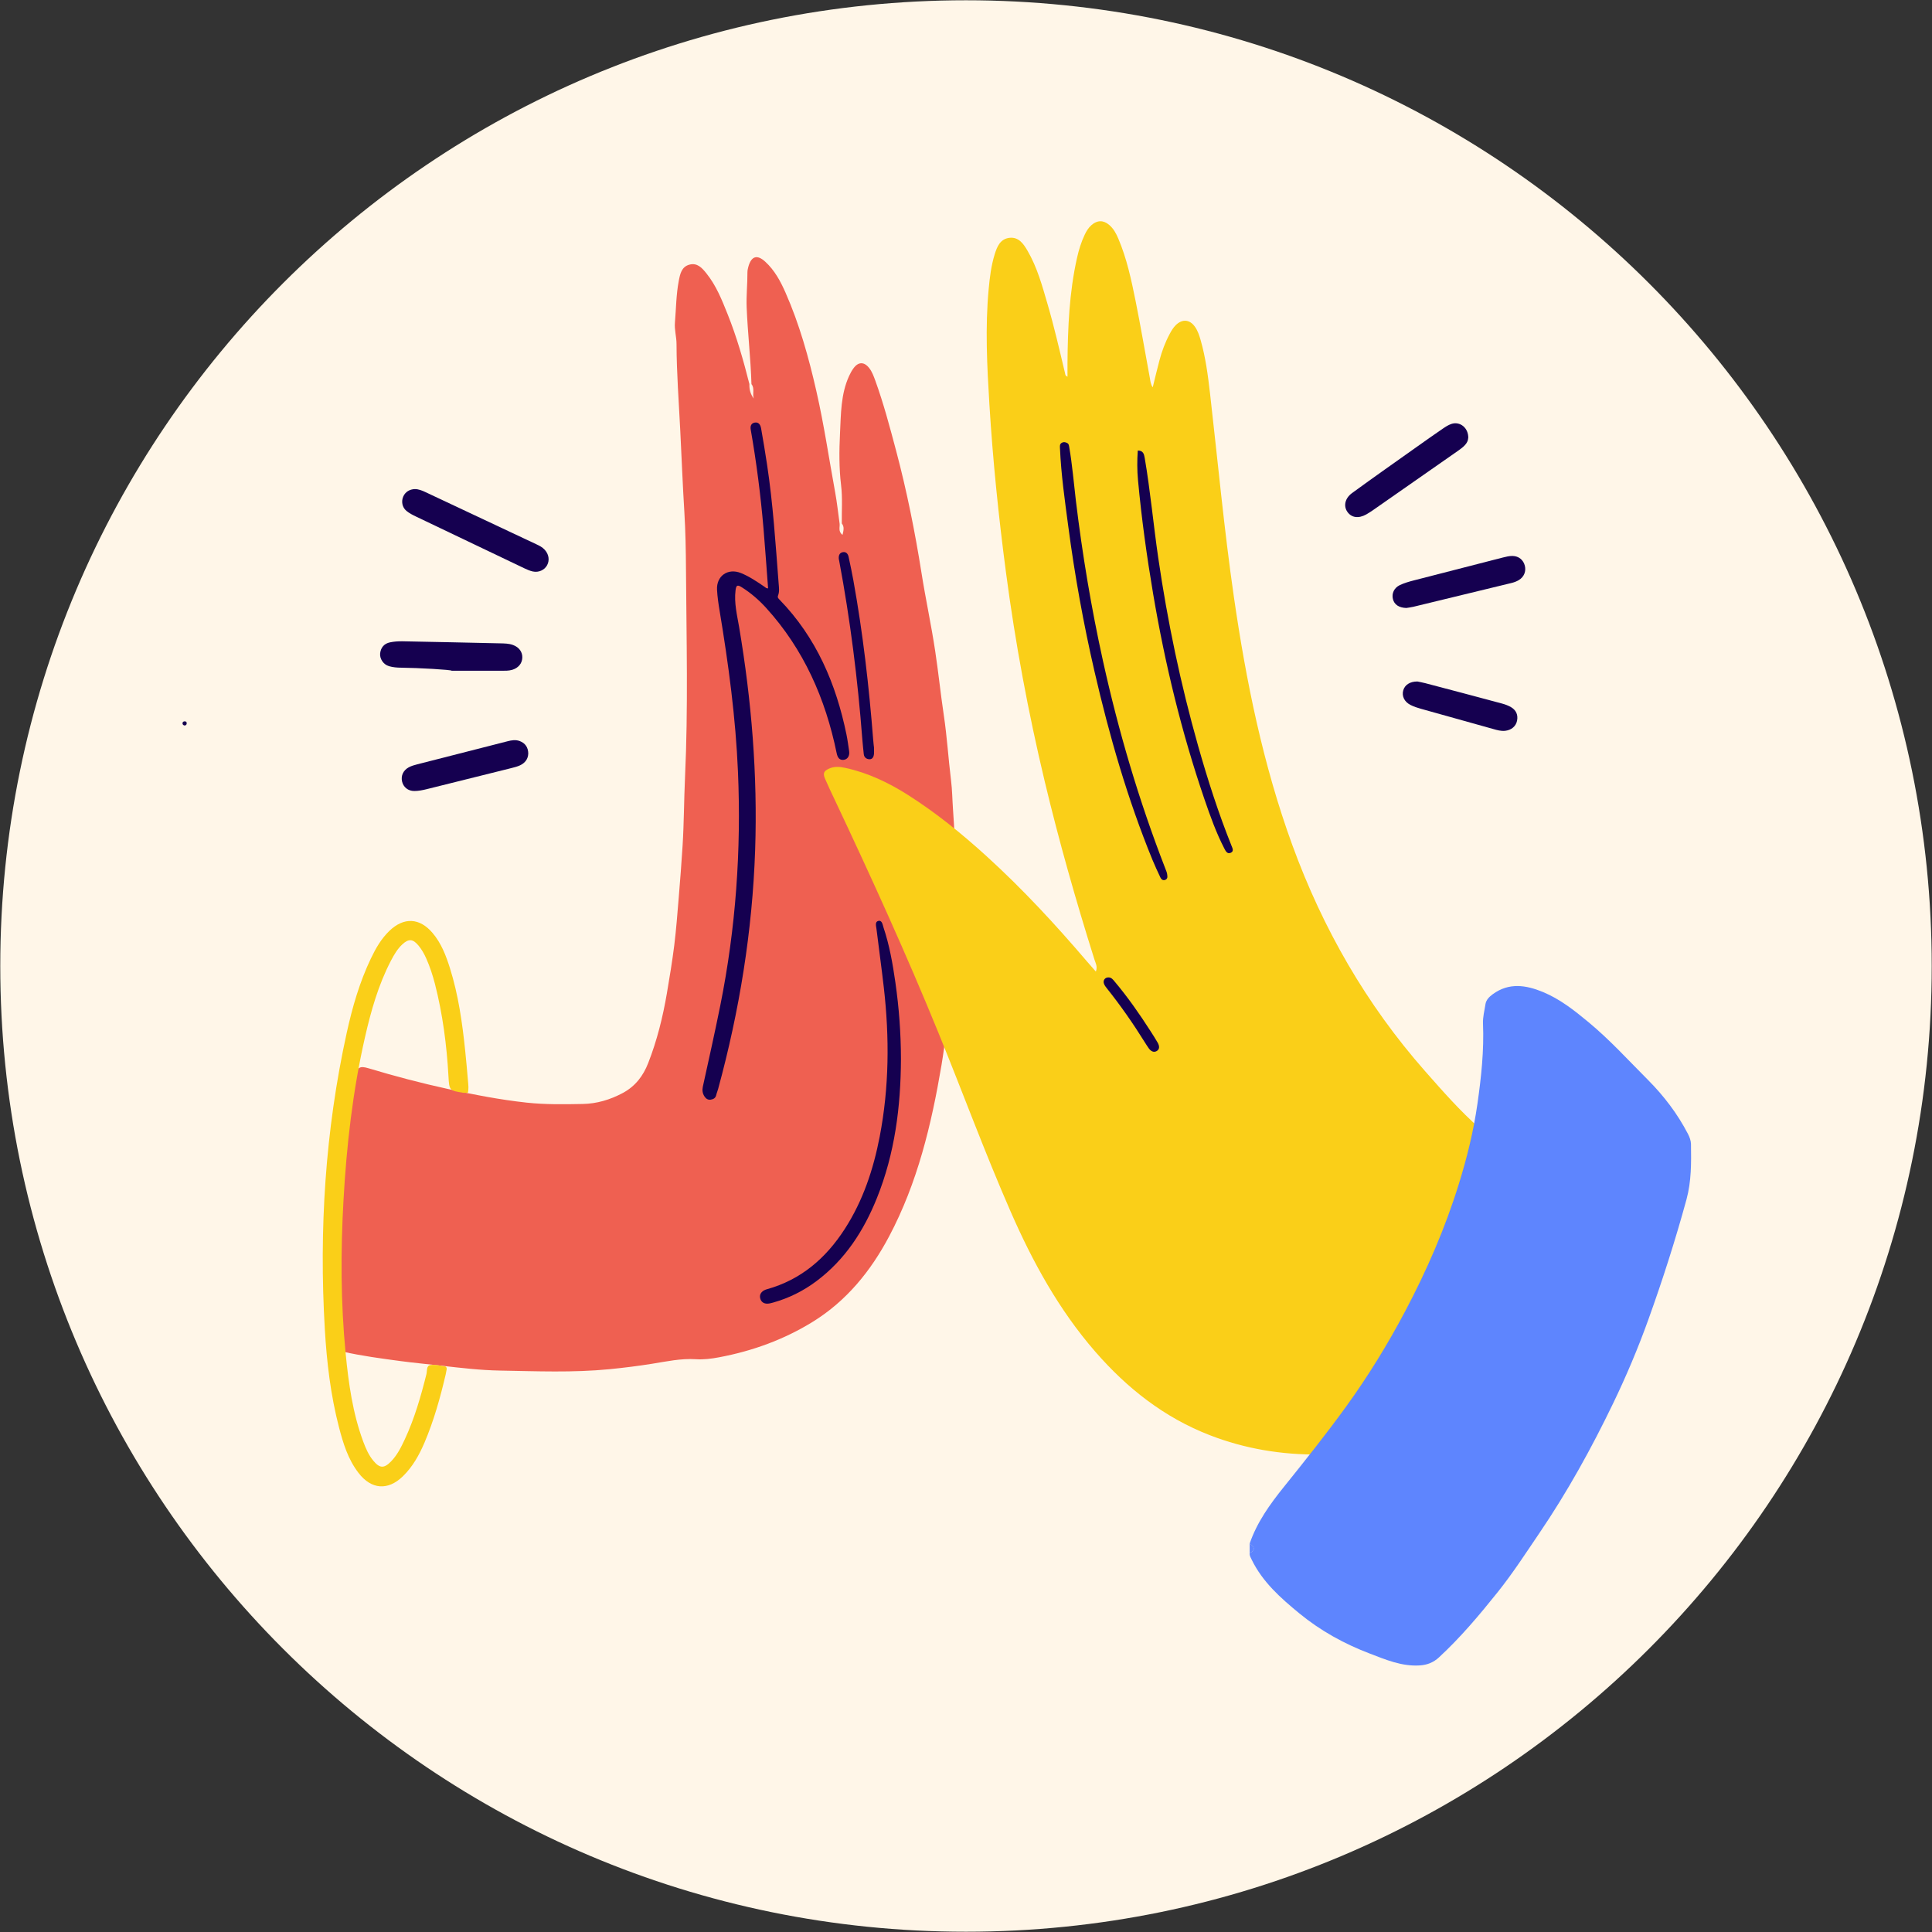 <svg width="550" height="550" viewBox="0 0 550 550" fill="none" xmlns="http://www.w3.org/2000/svg">
<rect x="0" y="0" width="550" height="550" fill="#333333" stroke="none"/>
<g clip-path="url(#clip0_7261_20404)">
<path d="M275 549.923C426.836 549.923 549.923 426.836 549.923 275C549.923 123.164 426.836 0.077 275 0.077C123.164 0.077 0.077 123.164 0.077 275C0.077 426.836 123.164 549.923 275 549.923Z" fill="#FFF6E8"/>
<path d="M213.926 109.347C213.705 102.052 212.855 94.79 212.557 87.484C212.425 84.129 212.8 80.862 212.778 77.551C212.778 77.011 212.899 76.448 213.043 75.918C213.893 72.894 215.548 72.386 217.855 74.505C220.514 76.933 222.203 80.079 223.615 83.29C227.589 92.296 230.215 101.743 232.4 111.333C234.585 120.891 235.998 130.591 237.764 140.215C238.294 143.118 238.603 146.064 239.011 148.989C239.177 150.015 238.503 151.262 239.85 152.267C240.159 150.986 240.413 149.971 239.64 149.011C239.596 145.391 239.872 141.727 239.441 138.151C238.845 133.218 238.89 128.296 239.132 123.396C239.408 117.878 239.331 112.238 241.726 107.018C242.079 106.246 242.476 105.517 242.962 104.855C244.341 102.946 246.03 102.924 247.487 104.833C248.281 105.87 248.723 107.106 249.175 108.331C251.548 114.887 253.325 121.619 255.113 128.34C258.159 139.807 260.487 151.439 262.342 163.159C263.511 170.565 265.112 177.904 266.226 185.32C267.142 191.357 267.76 197.449 268.665 203.486C269.603 209.721 269.979 216.012 270.751 222.258C271.082 224.918 271.104 227.622 271.292 230.303C272.131 241.814 272.274 253.358 271.811 264.869C271.557 271.237 271.193 277.627 270.453 283.995C269.703 290.429 269.085 296.896 268.014 303.275C265.156 320.171 261.194 336.748 253.082 352.033C247.851 361.888 240.975 370.342 231.407 376.268C223.196 381.345 214.235 384.601 204.733 386.388C202.525 386.808 200.307 387.084 198.089 386.94C193.862 386.675 189.778 387.569 185.662 388.231C181.645 388.872 177.606 389.379 173.544 389.777C163.148 390.803 152.73 390.35 142.323 390.174C136.783 390.075 131.243 389.423 125.713 388.794C121.762 388.342 117.789 387.978 113.838 387.448C108.431 386.72 103.012 386.002 97.67 384.799C96.622 384.567 96.192 384.446 96.423 383.033C96.787 380.87 96.81 378.542 96.456 376.379C95.894 372.946 96.103 369.514 95.982 366.093C95.75 359.515 95.816 352.927 96.081 346.36C96.302 340.908 96.909 335.467 97.516 330.038C98.057 325.16 98.586 320.282 99.392 315.437C99.911 312.336 100.054 309.168 101.092 306.155C101.875 303.904 102.306 303.33 104.943 304.125C112.404 306.376 119.941 308.351 127.556 310.018C134.973 311.64 142.411 313.086 149.993 313.903C155.301 314.465 160.577 314.377 165.863 314.278C169.88 314.212 173.71 313.075 177.308 311.144C180.85 309.234 183.091 306.321 184.525 302.635C187.042 296.212 188.686 289.568 189.845 282.792C190.617 278.234 191.379 273.665 191.953 269.074C192.504 264.571 192.847 260.035 193.222 255.51C193.63 250.621 194.005 245.721 194.314 240.821C194.723 234.332 194.712 227.82 195.01 221.331C195.926 201.609 195.418 181.899 195.286 162.177C195.252 156.714 195.153 151.218 194.822 145.755C194.347 138.063 194.049 130.371 193.663 122.678C193.255 114.434 192.615 106.19 192.593 97.924C192.593 95.894 191.964 93.896 192.14 91.832C192.471 87.87 192.482 83.864 193.233 79.946C193.608 78.004 194.016 75.951 196.246 75.344C198.486 74.737 199.844 76.249 201.113 77.838C203.894 81.304 205.505 85.365 207.127 89.415C209.721 95.894 211.641 102.582 213.341 109.336C213.275 110.848 213.65 112.227 214.588 113.463C214.113 112.128 214.93 110.594 213.926 109.358V109.347Z" fill="#EF6051"/>
<path d="M133.174 311.099C132.71 311.099 132.346 311.144 131.993 311.099C127.921 310.481 127.899 310.481 127.667 306.365C127.17 297.514 126.033 288.762 123.837 280.165C123.186 277.638 122.38 275.166 121.31 272.782C120.736 271.502 120.052 270.288 119.158 269.206C117.536 267.242 116.333 267.164 114.501 268.875C113.121 270.166 112.194 271.777 111.322 273.433C107.713 280.342 105.616 287.769 103.895 295.318C100.418 310.603 98.653 326.131 97.781 341.769C96.964 356.293 96.986 370.794 98.399 385.285C99.227 393.816 100.407 402.303 103.409 410.403C104.127 412.323 104.932 414.211 106.257 415.811C108.089 418.029 109.314 418.084 111.3 416.065C113.088 414.233 114.203 411.97 115.262 409.697C118.021 403.759 119.82 397.502 121.398 391.178C121.63 390.262 121.321 388.772 122.557 388.596C123.892 388.408 125.316 388.772 126.685 388.982C127.06 389.037 127.225 389.468 127.148 389.876C127.071 390.339 126.983 390.792 126.883 391.244C125.338 397.866 123.517 404.411 120.846 410.679C119.334 414.211 117.491 417.533 114.71 420.247C110.45 424.408 105.705 424.055 102.063 419.309C99.094 415.458 97.692 410.911 96.501 406.309C94.128 397.171 93.024 387.834 92.472 378.442C90.806 350.046 92.583 321.882 98.697 294.06C100.297 286.776 102.35 279.624 105.583 272.859C106.952 269.99 108.519 267.253 110.837 265.012C114.953 261.05 119.456 261.238 123.164 265.619C125.614 268.511 126.949 271.998 128.075 275.563C130.492 283.244 131.607 291.157 132.434 299.136C132.732 302.006 132.986 304.875 133.229 307.755C133.317 308.848 133.483 309.952 133.174 311.122V311.099Z" fill="#FACF18"/>
<path d="M426.439 328.515C426.715 330.347 427.09 332.179 427.244 334.022C428.856 352.695 423.9 369.404 411.97 383.905C406.298 390.803 400.515 397.612 395.35 404.918C394.379 406.287 393.154 407.457 391.807 408.461C390.924 409.123 390.052 409.675 389.821 410.966C389.611 412.092 388.353 412.279 387.393 412.577C383.519 413.747 379.513 414.023 375.518 414.067C364.813 414.167 354.394 412.445 344.385 408.56C331.406 403.528 320.833 395.184 311.784 384.777C301.421 372.847 293.927 359.173 287.647 344.782C280.342 328.073 274.051 310.956 267.175 294.071C258.004 271.579 247.928 249.495 237.565 227.533C236.649 225.602 235.722 223.671 234.883 221.706C234.221 220.15 234.497 219.51 235.976 218.826C237.477 218.131 239.011 218.252 240.611 218.594C247.067 219.996 252.906 222.777 258.446 226.286C266.491 231.396 273.852 237.367 280.882 243.768C291.091 253.049 300.438 263.158 309.389 273.643C310.161 274.548 310.956 275.431 311.971 276.589C312.512 275.11 311.872 274.15 311.574 273.19C306.299 256.426 301.487 239.519 297.403 222.424C292.713 202.779 289.016 182.958 286.378 162.939C284.281 147.068 282.648 131.154 281.666 115.185C280.993 104.226 280.43 93.256 281.456 82.275C281.765 78.931 282.174 75.609 283.167 72.398C283.84 70.223 284.745 68.005 287.372 67.707C290.009 67.409 291.367 69.418 292.503 71.36C295.251 76.062 296.675 81.293 298.187 86.469C300.096 92.98 301.608 99.602 303.186 106.201C303.264 106.544 303.209 106.963 303.893 107.239C303.893 105.881 303.893 104.623 303.893 103.354C303.981 93.3 304.389 83.268 306.608 73.402C307.115 71.128 307.8 68.91 308.804 66.791C309.289 65.776 309.863 64.827 310.724 64.076C312.369 62.642 314.101 62.62 315.757 64.021C316.993 65.07 317.743 66.46 318.361 67.928C320.778 73.612 322.058 79.626 323.272 85.641C324.74 92.936 325.976 100.264 327.334 107.581C327.499 108.453 327.532 109.369 328.161 110.263C328.813 107.625 329.397 105.098 330.071 102.593C330.766 99.977 331.704 97.45 332.984 95.066C333.47 94.161 333.988 93.278 334.728 92.55C336.56 90.751 338.679 90.905 340.169 93.013C340.985 94.161 341.416 95.496 341.802 96.843C343.215 101.787 343.877 106.864 344.462 111.94C346.68 131.254 348.468 150.611 351.249 169.847C354.737 193.917 359.548 217.667 367.903 240.589C376.577 264.361 388.949 285.937 405.702 304.952C410.69 310.614 415.645 316.275 421.318 321.275C425.181 324.674 429.297 327.676 433.877 330.027L433.932 330.887C431.427 330.269 429.209 328.934 426.781 328.139C426.648 328.051 426.45 327.841 426.395 327.875C426.097 328.062 426.218 328.294 426.406 328.504L426.439 328.515Z" fill="#FACF18"/>
<path d="M433.965 330.898L433.91 330.038C435.102 330.17 435.985 330.887 436.934 331.55C435.808 331.803 434.859 331.472 433.965 330.898Z" fill="#FACF18"/>
<path d="M426.439 328.515C426.24 328.305 426.119 328.084 426.428 327.886C426.483 327.852 426.682 328.051 426.814 328.15C426.693 328.272 426.571 328.393 426.45 328.515H426.439Z" fill="#FACF18"/>
<path d="M118.098 139.233C119.191 139.233 120.173 139.652 121.144 140.105C131.651 145.049 142.146 149.982 152.653 154.926C153.525 155.334 154.385 155.754 155.048 156.482C156.239 157.762 156.515 159.473 155.754 160.897C155.014 162.276 153.359 163.049 151.67 162.685C150.854 162.508 150.048 162.155 149.287 161.791C139.001 156.891 128.715 151.979 118.44 147.057C117.491 146.605 116.509 146.108 115.703 145.435C114.478 144.42 114.192 142.731 114.799 141.352C115.361 140.06 116.608 139.266 118.109 139.233H118.098Z" fill="#150050"/>
<path d="M114.214 190.076C113.055 190.076 111.852 189.966 110.737 189.646C109.115 189.172 108.044 187.494 108.221 185.971C108.42 184.316 109.38 183.212 111.002 182.87C112.139 182.627 113.331 182.55 114.49 182.561C123.76 182.726 133.03 182.947 142.301 183.146C143.581 183.179 144.872 183.168 146.086 183.631C147.797 184.271 148.757 185.64 148.691 187.251C148.624 188.874 147.554 190.165 145.821 190.683C144.784 190.992 143.724 190.948 142.654 190.948C137.964 190.926 133.284 190.948 128.594 190.948C128.594 190.661 119.003 190.121 114.214 190.076Z" fill="#150050"/>
<path d="M150.379 214.566C150.335 216.034 149.496 217.192 148.04 217.877C147.278 218.23 146.428 218.439 145.612 218.649C137.544 220.669 129.477 222.688 121.409 224.675C120.284 224.951 119.103 225.183 117.944 225.183C116.123 225.183 114.821 224.057 114.456 222.457C114.092 220.845 114.788 219.289 116.366 218.439C117.105 218.042 117.944 217.799 118.772 217.59C127.336 215.394 135.911 213.219 144.486 211.023C145.645 210.725 146.77 210.527 147.94 210.957C149.496 211.542 150.368 212.734 150.39 214.555L150.379 214.566Z" fill="#150050"/>
<path d="M417.963 124.731C417.897 126.177 416.617 127.247 415.182 128.252C407.666 133.483 400.173 138.736 392.657 143.978C391.432 144.828 390.229 145.722 388.938 146.45C386.686 147.708 384.7 147.366 383.541 145.667C382.437 144.044 382.857 141.859 384.898 140.369C391.001 135.911 397.193 131.573 403.362 127.192C405.79 125.47 408.229 123.738 410.69 122.06C411.474 121.519 412.301 120.979 413.195 120.681C415.601 119.886 418.073 121.773 417.985 124.731H417.963Z" fill="#150050"/>
<path d="M400.404 173.081C398.23 173.025 396.917 172.109 396.531 170.531C396.144 168.975 396.851 167.353 398.495 166.569C399.731 165.984 401.089 165.587 402.424 165.245C410.878 163.049 419.331 160.886 427.796 158.722C428.712 158.491 429.683 158.248 430.61 158.27C432.398 158.314 433.678 159.429 434.087 161.04C434.495 162.651 433.877 164.229 432.365 165.146C431.736 165.521 431.019 165.786 430.301 165.962C420.987 168.236 411.672 170.498 402.358 172.738C401.64 172.915 400.89 172.981 400.404 173.07V173.081Z" fill="#150050"/>
<path d="M403.494 194.005C404.024 194.115 404.863 194.259 405.68 194.469C412.975 196.389 420.27 198.309 427.553 200.274C428.469 200.516 429.385 200.859 430.191 201.333C431.593 202.172 432.2 203.496 431.88 205.141C431.571 206.752 430.257 207.845 428.502 208.043C427.311 208.176 426.174 207.845 425.059 207.524C418.195 205.626 411.341 203.706 404.499 201.775C403.483 201.488 402.457 201.157 401.519 200.671C399.753 199.777 399.003 198.1 399.488 196.477C399.952 194.965 401.376 194.005 403.494 194.005Z" fill="#150050"/>
<path d="M355.752 439.428C357.838 433.358 361.513 428.238 365.475 423.316C371.567 415.745 377.637 408.141 383.32 400.272C389.512 391.697 395.041 382.702 399.996 373.333C406.176 361.667 411.407 349.627 415.314 337.012C417.621 329.585 419.475 322.058 420.579 314.344C421.671 306.729 422.499 299.092 422.179 291.389C422.102 289.491 422.609 287.714 422.874 285.893C423.051 284.69 423.9 283.807 424.938 283.045C429.573 279.646 434.418 280.419 439.219 282.394C444.064 284.392 448.158 287.625 452.164 290.947C458.267 295.991 463.587 301.862 469.16 307.446C473.685 311.993 477.558 317.081 480.527 322.809C480.991 323.703 481.366 324.685 481.388 325.722C481.465 331.009 481.52 336.273 480.108 341.46C476.951 353.004 473.31 364.382 469.259 375.639C466.335 383.773 462.991 391.697 459.238 399.477C453.069 412.279 446.216 424.684 438.225 436.449C434.374 442.121 430.655 447.882 426.373 453.235C421.163 459.746 415.789 466.147 409.631 471.831C408.075 473.265 406.309 473.983 404.124 474.115C399.003 474.424 394.467 472.46 389.898 470.716C382.658 467.957 375.915 464.238 369.922 459.316C364.614 454.956 359.46 450.409 356.359 444.064C356.072 443.479 355.719 442.916 355.73 442.232C357.297 441.249 357.297 440.422 355.73 439.439L355.752 439.428Z" fill="#5E85FE"/>
<path d="M355.752 439.428C357.319 440.411 357.319 441.238 355.752 442.221C355.752 441.293 355.752 440.355 355.752 439.428Z" fill="#5E85FE"/>
<path d="M218.66 167.485C218.23 161.791 217.832 156.14 217.358 150.49C216.552 141.043 215.349 131.64 213.716 122.292C213.55 121.354 213.804 120.526 214.786 120.317C215.956 120.063 216.486 120.935 216.663 121.917C217.27 125.349 217.844 128.781 218.362 132.225C220.062 143.449 220.79 154.772 221.662 166.084C221.75 167.232 221.938 168.412 221.497 169.538C221.276 170.09 221.596 170.388 221.938 170.73C232.378 181.49 238.007 194.646 240.975 209.114C241.295 210.659 241.483 212.226 241.726 213.793C241.936 215.162 241.306 216.177 240.192 216.31C239.066 216.442 238.459 215.813 238.172 214.378C234.994 198.906 228.825 184.867 218.108 173.059C216.067 170.818 213.782 168.832 211.211 167.21C209.897 166.382 209.577 166.569 209.39 168.092C208.959 171.624 209.82 175.034 210.405 178.455C213.959 199.479 215.691 220.625 214.974 241.947C214.191 265.045 210.515 287.714 204.435 310.007C204.28 310.592 204.026 311.144 203.894 311.74C203.695 312.622 203.066 312.943 202.294 313.053C201.521 313.163 200.958 312.755 200.55 312.137C199.987 311.276 199.866 310.371 200.086 309.345C201.775 301.63 203.508 293.927 205.064 286.18C209.467 264.229 211.034 242.068 210.085 219.709C209.434 204.302 207.381 189.061 204.854 173.864C204.523 171.9 204.236 169.902 204.126 167.916C203.905 163.943 207.227 161.636 210.935 163.137C213.352 164.119 215.504 165.587 217.656 167.055C217.91 167.232 218.119 167.53 218.693 167.496L218.66 167.485Z" fill="#150050"/>
<path d="M256.481 301.465C256.426 315.05 254.749 328.36 249.639 341.063C245.898 350.366 240.611 358.566 232.467 364.68C228.714 367.505 224.565 369.569 220.04 370.827C219.51 370.971 218.947 371.125 218.406 371.125C217.424 371.125 216.696 370.629 216.431 369.668C216.166 368.697 216.563 367.936 217.391 367.406C217.656 367.229 217.976 367.119 218.285 367.031C228.03 364.327 235.115 358.191 240.49 349.858C245.677 341.813 248.635 332.896 250.433 323.57C253.137 309.521 253.226 295.373 251.614 281.202C250.974 275.618 250.202 270.045 249.517 264.46C249.418 263.644 249.01 262.419 250.036 262.165C251.118 261.9 251.261 263.246 251.504 263.997C253.215 269.085 254.131 274.349 254.892 279.635C255.929 286.875 256.47 294.148 256.481 301.465Z" fill="#150050"/>
<path d="M332.333 249.407C332.388 249.97 332.101 250.401 331.561 250.533C330.987 250.676 330.567 250.301 330.347 249.816C329.563 248.138 328.768 246.45 328.062 244.739C320.955 227.379 315.801 209.423 311.585 191.169C308.44 177.54 305.957 163.788 304.125 149.916C303.142 142.5 302.072 135.094 301.752 127.601C301.73 127.016 301.619 126.387 302.326 126.023C302.855 125.747 303.308 125.879 303.782 126.111C304.29 126.354 304.301 126.817 304.389 127.281C305.261 132.324 305.67 137.423 306.277 142.5C308.12 157.818 310.658 173.015 313.98 188.09C318.416 208.198 324.221 227.898 331.682 247.101C331.969 247.829 332.311 248.557 332.322 249.407H332.333Z" fill="#150050"/>
<path d="M323.912 128.263C325.435 128.263 325.678 129.223 325.877 130.371C327.488 139.807 328.349 149.342 329.729 158.822C332.366 176.899 336.096 194.745 341.074 212.325C343.811 221.971 346.868 231.517 350.609 240.821C350.885 241.494 351.315 242.344 350.377 242.763C349.417 243.205 348.954 242.355 348.589 241.649C346.228 237.102 344.517 232.29 342.862 227.467C336.361 208.452 331.649 188.984 328.294 169.174C326.473 158.403 324.972 147.587 323.968 136.716C323.703 133.902 323.703 131.066 323.901 128.274L323.912 128.263Z" fill="#150050"/>
<path d="M248.811 212.822C248.811 213.705 248.844 214.168 248.811 214.632C248.734 215.438 248.381 216.177 247.498 216.144C246.681 216.111 245.997 215.636 245.898 214.687C245.754 213.252 245.588 211.818 245.478 210.383C244.176 193.365 242.046 176.447 238.901 159.661C238.867 159.473 238.812 159.296 238.79 159.12C238.702 158.193 238.945 157.365 239.949 157.189C240.887 157.023 241.406 157.685 241.582 158.546C242.057 160.775 242.543 162.994 242.94 165.234C245.655 180.254 247.387 195.396 248.579 210.604C248.646 211.487 248.756 212.359 248.811 212.833V212.822Z" fill="#150050"/>
<path d="M315.558 278.245C316.419 278.245 316.86 278.885 317.335 279.448C321.076 283.895 324.398 288.652 327.532 293.541C328.228 294.634 328.945 295.726 329.585 296.852C330.038 297.669 330.236 298.651 329.309 299.203C328.426 299.732 327.599 299.225 327.036 298.441C326.627 297.878 326.263 297.282 325.888 296.697C322.577 291.367 318.99 286.235 315.083 281.335C314.763 280.938 314.443 280.518 314.278 280.044C313.925 279.084 314.576 278.223 315.569 278.245H315.558Z" fill="#150050"/>
<path d="M52.51 206.531C52.201 206.454 51.947 206.256 51.958 205.902C51.958 205.527 52.245 205.351 52.599 205.351C52.985 205.351 53.183 205.582 53.15 205.958C53.117 206.322 52.919 206.531 52.51 206.531Z" fill="#150050"/>
</g>
<defs>
<clipPath id="clip0_7261_20404">
<rect width="550" height="550" fill="white"/>
</clipPath>
</defs>
</svg>
